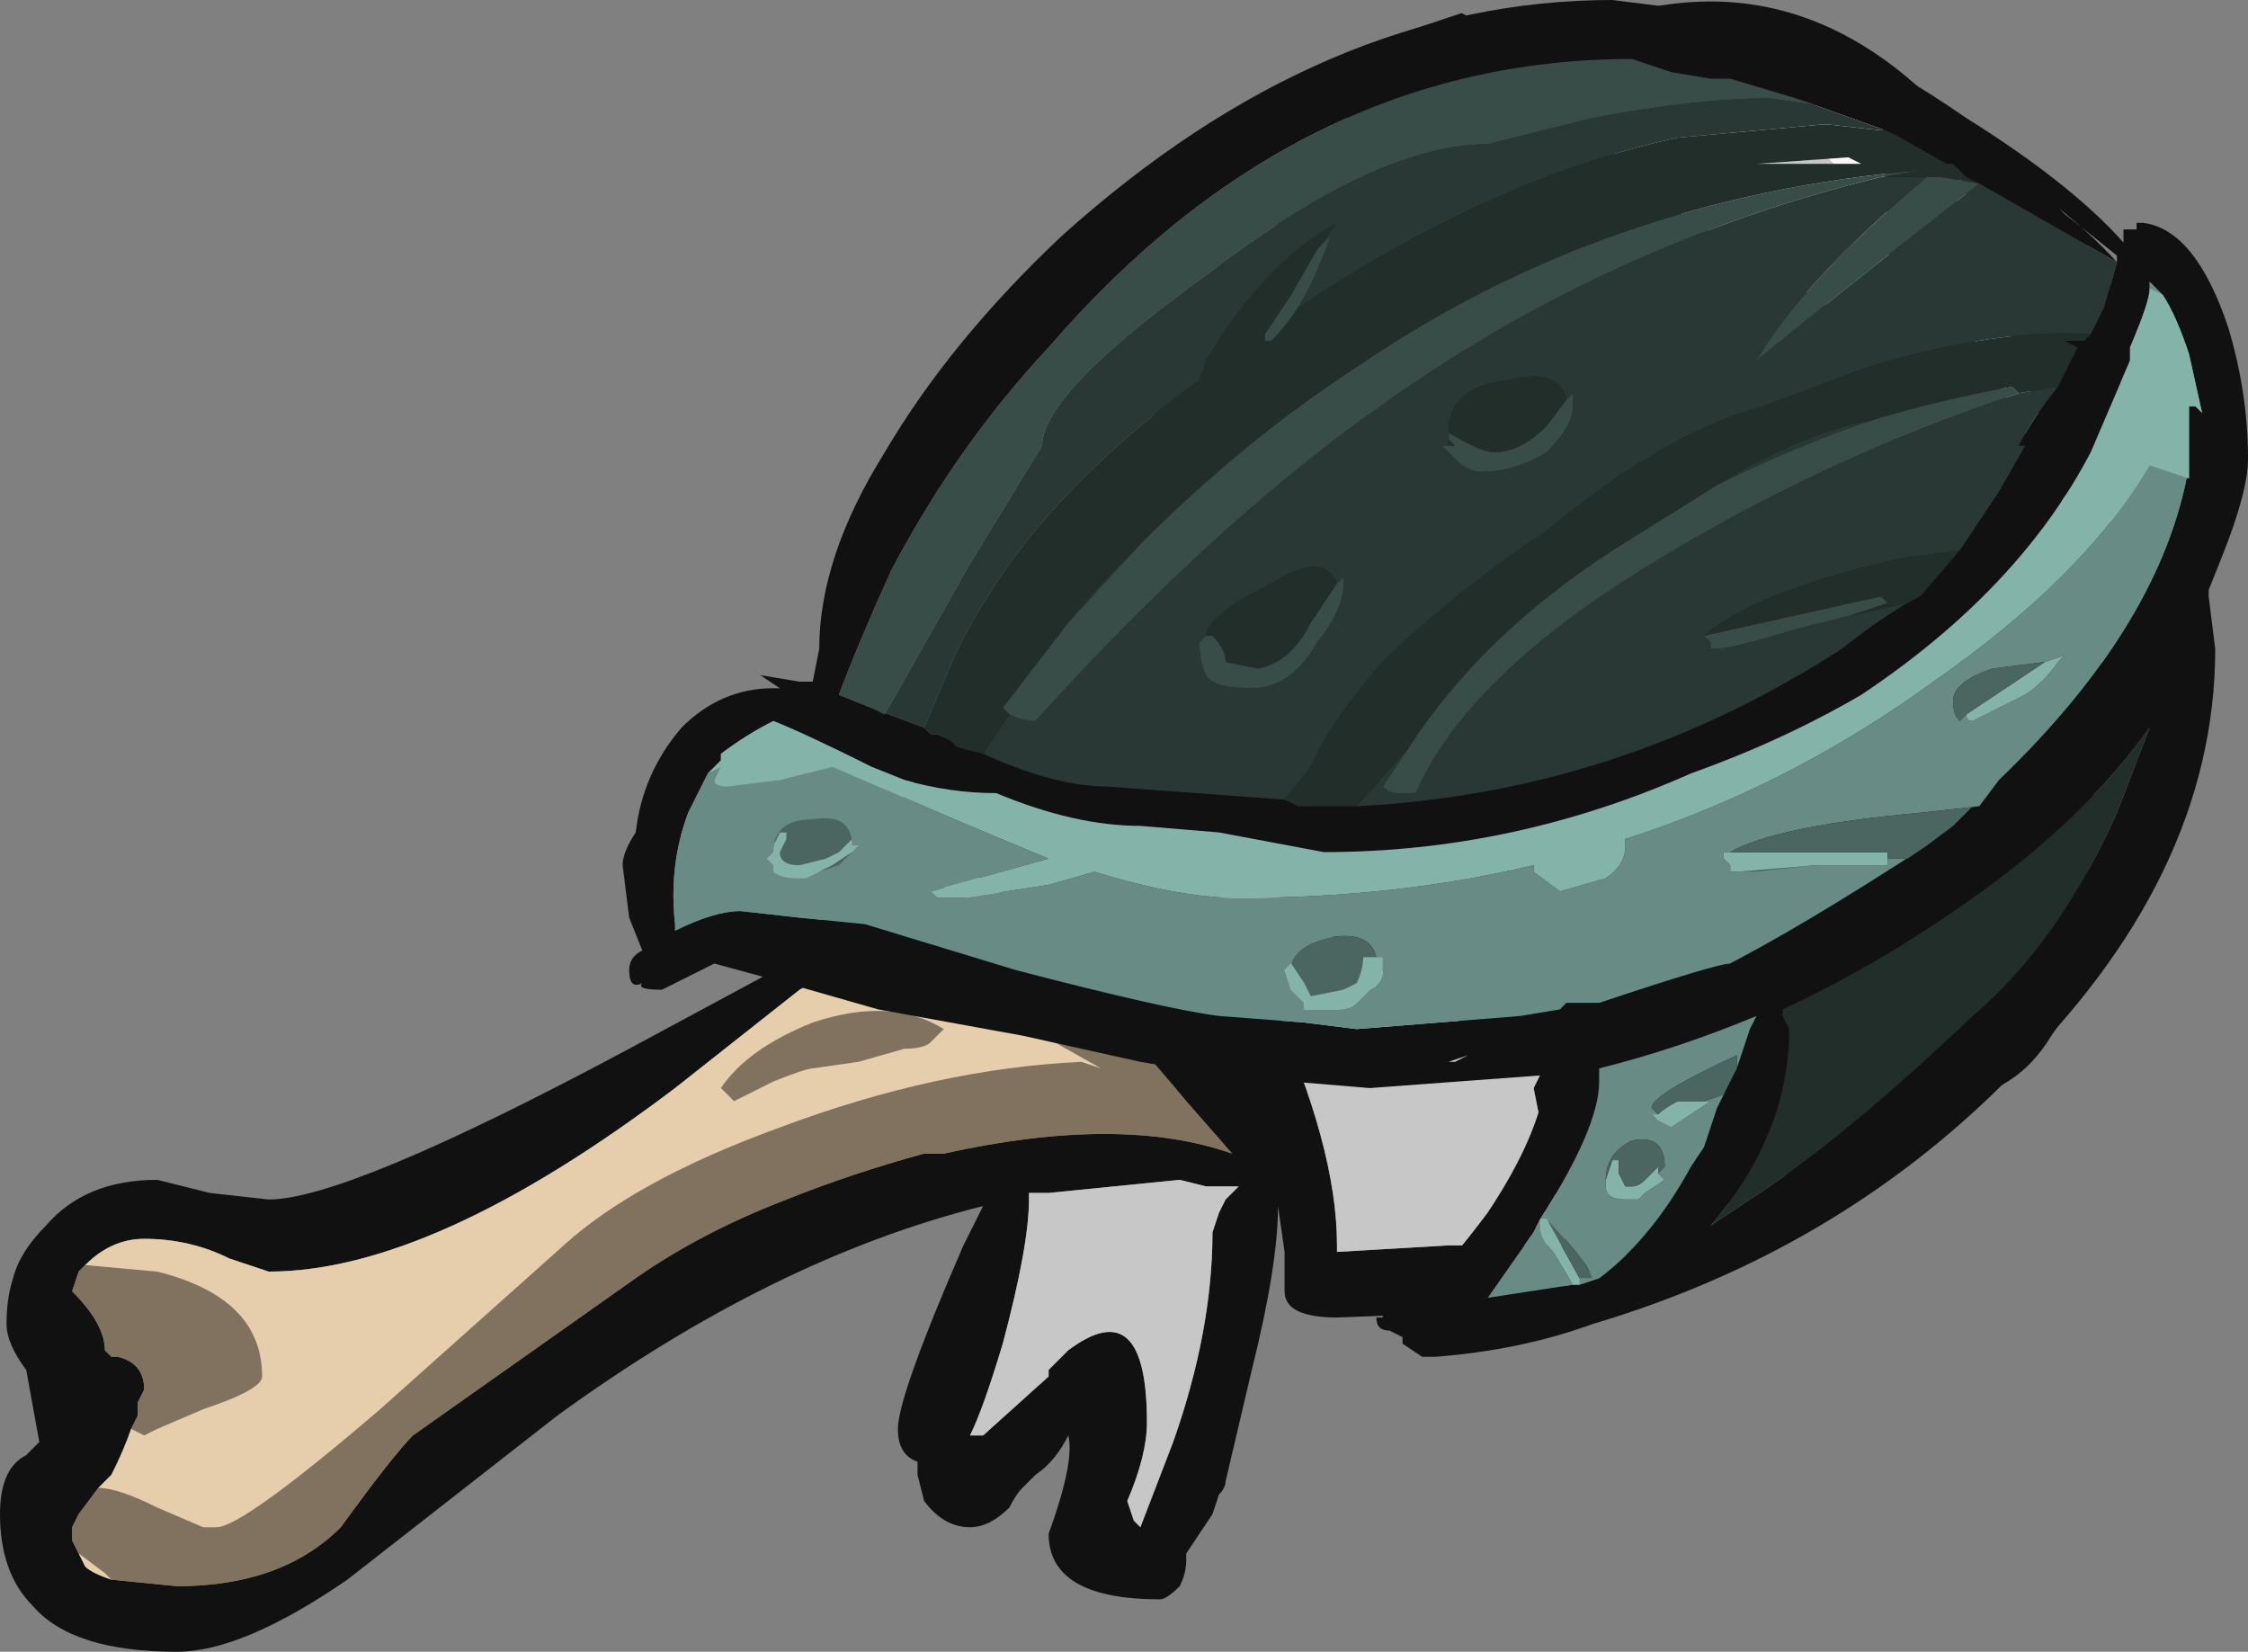 <?xml version="1.0" encoding="UTF-8" standalone="no"?>
<svg xmlns:ffdec="https://www.free-decompiler.com/flash" xmlns:xlink="http://www.w3.org/1999/xlink" ffdec:objectType="frame" height="88.2px" width="120.05px" xmlns="http://www.w3.org/2000/svg">
  <rect width="100%" height="100%" fill="#808080" stroke="none"/>
  <g transform="matrix(1.0, 0.0, 0.0, 1.0, 86.1, 43.4)">
    <use ffdec:characterId="28" height="12.6" transform="matrix(7.0, 0.0, 0.0, 7.0, -86.1, -43.4)" width="17.15" xlink:href="#shape0"/>
  </g>
  <defs>
    <g id="shape0" transform="matrix(1.0, 0.0, 0.0, 1.0, 12.3, 6.2)">
      <path d="M3.9 -3.65 L3.6 0.95 Q3.6 1.35 3.35 1.7 3.05 2.2 2.45 2.2 L-0.75 3.8 -2.1 3.85 Q-2.5 3.85 -2.5 3.65 L-2.5 3.35 -2.55 3.0 Q-2.55 3.45 -2.75 4.25 L-2.95 5.1 Q-2.95 5.15 -3.0 5.2 L-3.05 5.35 -3.25 5.65 -3.25 5.7 Q-3.25 5.8 -3.3 5.9 -3.4 6.0 -3.45 6.0 -4.3 6.0 -4.3 5.5 -4.1 4.95 -4.15 4.75 -4.25 4.95 -4.4 5.05 L-4.5 5.15 Q-4.55 5.2 -4.6 5.3 -4.75 5.45 -4.9 5.45 -5.1 5.45 -5.25 5.25 L-5.3 5.05 -5.3 4.95 Q-5.45 4.9 -5.45 4.7 -5.45 4.45 -4.95 3.3 L-4.8 3.0 Q-6.4 3.4 -8.05 4.6 L-9.65 5.85 Q-10.45 6.4 -10.95 6.4 -11.75 6.4 -12.05 6.05 -12.3 5.8 -12.3 5.35 -12.3 5.0 -12.1 4.9 L-12.0 4.8 -12.1 4.25 Q-12.25 4.05 -12.25 3.9 -12.25 3.7 -12.2 3.55 -12.15 3.35 -11.95 3.15 -11.65 2.8 -11.1 2.8 L-10.7 2.9 -10.25 2.95 Q-9.65 2.95 -7.5 1.8 L-6.2 1.1 -1.6 -5.95 -1.15 -6.1 -1.05 -6.05 0.1 -6.1 Q1.6 -6.5 2.75 -5.1 L3.2 -4.85 Q3.9 -4.1 3.9 -3.65 M1.15 2.0 L-2.9 -3.5 1.15 2.0 M2.15 -3.55 L2.05 -5.45 0.05 -5.25 0.0 -4.95 0.0 -4.9 2.15 -3.55 M2.65 -4.85 L2.6 -4.35 2.55 -4.0 3.55 -2.15 2.65 -4.85 M2.8 -2.9 L2.45 1.75 2.8 -2.9 M1.65 -0.2 L-0.3 -1.6 1.65 -0.2 M-2.95 -1.35 L-4.65 -1.85 -2.95 -1.35 M-2.7 1.2 L-2.6 1.45 Q-2.1 2.55 -2.1 3.3 -2.1 3.5 -2.1 3.35 L-1.25 3.3 -0.35 3.3 -0.5 2.6 -0.6 2.1 -0.55 2.0 -3.2 0.25 -2.7 1.2 M-11.45 5.85 L-10.95 5.9 Q-10.15 5.9 -9.7 5.45 -9.3 4.9 -9.15 4.75 L-7.45 3.55 Q-6.95 3.2 -6.3 2.95 -5.8 2.75 -5.25 2.6 L-5.1 2.6 Q-3.75 2.3 -2.9 2.6 L-3.25 2.2 Q-3.75 1.6 -3.9 1.5 L-5.5 0.95 -6.2 1.35 -7.15 2.1 Q-9.0 3.5 -10.25 3.5 L-10.55 3.4 Q-10.85 3.25 -11.2 3.25 -11.45 3.25 -11.65 3.45 L-11.7 3.5 -11.75 3.65 Q-11.5 3.9 -11.5 4.1 L-11.45 4.15 -11.4 4.15 Q-11.2 4.2 -11.2 4.4 L-11.25 4.5 -11.25 4.6 -11.3 4.7 Q-11.35 4.85 -11.45 5.05 L-11.55 5.15 -11.7 5.35 -11.75 5.45 -11.75 5.55 -11.65 5.75 Q-11.6 5.8 -11.45 5.85 M-3.9 1.2 L-5.15 0.25 -5.15 0.55 -4.6 0.8 -4.4 0.9 -3.95 1.15 -3.9 1.2 M-4.45 2.9 L-4.45 2.95 Q-4.45 3.3 -4.65 4.05 -4.8 4.55 -4.9 4.75 L-4.8 4.75 -4.3 4.3 -4.3 4.25 -4.15 4.1 Q-3.55 3.65 -3.55 4.65 -3.55 4.9 -3.7 5.25 L-3.65 5.4 -3.6 5.45 -3.35 4.8 Q-3.05 3.95 -3.05 3.2 L-3.0 3.05 -2.95 2.95 -2.85 2.85 -3.1 2.85 -3.3 2.8 -4.3 2.9 -4.45 2.9" fill="#111111" fill-rule="evenodd" stroke="none"/>
      <path d="M0.0 -4.9 L0.0 -4.95 0.0 -4.9 M2.55 -4.0 L2.6 -4.35 2.55 -4.0 M-3.2 0.25 L-2.7 1.2 -3.2 0.25 M-5.15 0.25 L-5.15 0.55 -5.15 0.25 M-4.6 0.8 L-4.4 0.9 -4.6 0.8 M-3.95 1.15 L-3.9 1.2 -3.95 1.15" fill="#ffffff" fill-rule="evenodd" stroke="none"/>
      <path d="M-2.9 2.6 Q-3.75 2.3 -5.1 2.6 L-5.25 2.6 Q-5.8 2.75 -6.3 2.95 -6.95 3.2 -7.45 3.55 L-9.15 4.75 Q-9.3 4.9 -9.7 5.45 -10.15 5.9 -10.95 5.9 L-11.45 5.85 -11.5 5.8 -11.7 5.65 -11.75 5.55 -11.75 5.45 -11.7 5.35 -11.55 5.15 Q-11.4 5.15 -11.1 5.3 L-10.75 5.45 -10.65 5.45 Q-10.45 5.45 -9.4 4.55 L-8.0 3.3 Q-7.45 2.8 -6.35 2.4 -5.15 1.95 -4.05 1.9 L-3.9 1.95 -4.7 1.5 -5.5 0.95 -3.9 1.5 Q-3.75 1.6 -3.25 2.2 L-2.9 2.6 M-11.3 4.7 L-11.25 4.6 -11.25 4.5 -11.2 4.4 Q-11.2 4.2 -11.4 4.15 L-11.45 4.15 -11.5 4.1 Q-11.5 3.9 -11.75 3.65 L-11.7 3.5 -11.65 3.45 -11.1 3.5 Q-10.3 3.7 -10.3 4.3 -10.3 4.4 -10.75 4.55 L-11.1 4.7 -11.2 4.75 -11.3 4.7 M-5.2 1.75 Q-5.25 1.8 -5.4 1.8 L-5.75 1.9 -6.1 1.95 Q-6.15 1.95 -6.4 2.05 L-6.7 2.2 -6.8 2.1 Q-6.6 1.8 -6.1 1.6 -5.5 1.4 -5.1 1.65 L-5.2 1.75" fill="#80725f" fill-rule="evenodd" stroke="none"/>
      <path d="M-11.45 5.85 Q-11.6 5.8 -11.65 5.75 L-11.75 5.55 -11.7 5.65 -11.5 5.8 -11.45 5.85 M-11.55 5.15 L-11.45 5.05 Q-11.35 4.85 -11.3 4.7 L-11.2 4.75 -11.1 4.7 -10.75 4.55 Q-10.3 4.4 -10.3 4.3 -10.3 3.7 -11.1 3.5 L-11.65 3.45 Q-11.45 3.25 -11.2 3.25 -10.85 3.25 -10.55 3.4 L-10.25 3.5 Q-9.0 3.5 -7.15 2.1 L-6.2 1.35 -5.5 0.95 -4.7 1.5 -3.9 1.95 -4.05 1.9 Q-5.15 1.95 -6.35 2.4 -7.45 2.8 -8.0 3.3 L-9.4 4.55 Q-10.45 5.45 -10.65 5.45 L-10.75 5.45 -11.1 5.3 Q-11.4 5.15 -11.55 5.15 M-5.2 1.75 L-5.1 1.65 Q-5.5 1.4 -6.1 1.6 -6.6 1.8 -6.8 2.1 L-6.7 2.2 -6.4 2.05 Q-6.15 1.95 -6.1 1.95 L-5.75 1.9 -5.4 1.8 Q-5.25 1.8 -5.2 1.75" fill="#e6cdac" fill-rule="evenodd" stroke="none"/>
      <path d="M-2.9 -3.5 L1.15 2.0 -2.9 -3.5 M0.05 -5.25 L1.25 -5.15 Q1.75 -5.15 2.0 -4.35 L2.15 -3.55 0.0 -4.9 0.0 -4.95 0.05 -5.25 M2.6 -4.35 L2.65 -4.85 3.55 -2.15 2.55 -4.0 2.6 -4.35 M2.45 1.75 L2.8 -2.9 2.45 1.75 M-0.3 -1.6 L1.65 -0.2 -0.3 -1.6 M-4.65 -1.85 L-2.95 -1.35 -4.65 -1.85 M-3.2 0.25 L-0.55 2.0 -0.6 2.1 -0.5 2.6 -0.35 3.3 -1.25 3.3 -2.1 3.35 Q-2.1 3.5 -2.1 3.3 -2.1 2.55 -2.6 1.45 L-2.7 1.2 -3.2 0.25 M-5.15 0.25 L-3.9 1.2 -3.95 1.15 -4.4 0.9 -4.6 0.8 -5.15 0.55 -5.15 0.25 M-4.45 2.9 L-4.3 2.9 -3.3 2.8 -3.1 2.85 -2.85 2.85 -2.95 2.95 -3.0 3.05 -3.05 3.2 Q-3.05 3.95 -3.35 4.8 L-3.6 5.45 -3.65 5.4 -3.7 5.25 Q-3.55 4.9 -3.55 4.65 -3.55 3.65 -4.15 4.1 L-4.3 4.25 -4.3 4.3 -4.8 4.75 -4.9 4.75 Q-4.8 4.55 -4.65 4.05 -4.45 3.3 -4.45 2.95 L-4.45 2.9" fill="#c7c7c7" fill-rule="evenodd" stroke="none"/>
      <path d="M-2.9 -3.5 L1.15 2.0 -2.9 -3.5 M0.05 -5.25 L2.05 -5.45 2.15 -3.55 2.0 -4.35 Q1.75 -5.15 1.25 -5.15 L0.05 -5.25 M2.65 -4.85 L3.55 -2.15 2.65 -4.85 M2.45 1.75 L2.8 -2.9 2.45 1.75 M1.65 -0.2 L-0.3 -1.6 1.65 -0.2 M-4.65 -1.85 L-2.95 -1.35 -4.65 -1.85" fill="#f7f7f7" fill-rule="evenodd" stroke="none"/>
      <path d="M4.05 -4.5 Q4.45 -4.45 4.7 -3.7 4.85 -3.2 4.85 -2.7 4.85 -2.45 4.65 -1.95 L4.55 -1.7 4.55 -1.65 4.6 -1.25 Q4.6 0.5 3.0 2.05 1.7 3.35 -0.15 3.9 -0.7 4.1 -1.35 4.15 L-1.45 4.15 -1.6 4.05 -1.6 4.0 -1.7 3.95 Q-1.8 3.95 -1.8 3.85 L-1.75 3.85 -1.75 3.8 -1.7 3.8 -1.5 3.7 Q-1.25 3.45 -0.95 3.05 -0.55 2.45 -0.5 2.0 L-1.85 2.1 -2.45 2.05 -3.0 2.0 -3.6 1.9 -4.5 1.7 -5.6 1.5 -6.3 1.3 -6.85 1.15 Q-6.95 1.2 -7.05 1.25 L-7.25 1.35 Q-7.45 1.35 -7.4 1.3 -7.5 1.35 -7.5 1.2 -7.5 1.1 -7.4 1.05 L-7.5 0.8 -7.55 0.4 Q-7.55 0.3 -7.45 0.15 -7.4 -0.3 -7.1 -0.65 -6.8 -0.95 -6.4 -0.95 L-6.35 -0.95 -6.5 -1.05 -6.2 -1.0 -6.1 -1.0 -6.05 -1.25 Q-6.05 -1.95 -5.55 -2.75 -5.05 -3.6 -4.2 -4.4 -2.2 -6.2 0.0 -6.2 L0.4 -6.15 0.75 -6.1 Q1.55 -6.1 2.7 -5.3 3.5 -4.8 3.9 -4.35 L3.9 -4.45 4.0 -4.45 4.0 -4.5 4.05 -4.5 M3.55 -3.55 L3.6 -3.6 3.65 -3.65 3.75 -3.85 3.85 -4.2 2.8 -4.8 2.7 -4.85 2.6 -4.95 2.55 -4.95 2.2 -5.15 2.1 -5.2 1.4 -5.45 0.9 -5.6 0.75 -5.6 0.45 -5.65 0.15 -5.75 Q-2.4 -5.75 -4.3 -3.55 -5.0 -2.8 -5.5 -1.85 -5.75 -1.3 -5.9 -0.9 L-5.65 -0.8 -5.25 -0.65 -5.2 -0.6 -5.15 -0.6 -5.05 -0.55 -5.0 -0.5 -4.8 -0.45 Q-4.25 -0.2 -3.85 -0.2 L-2.5 -0.1 -2.4 -0.05 -1.95 -0.05 Q0.05 -0.15 1.75 -1.25 2.0 -1.45 2.25 -1.6 L2.35 -1.65 2.65 -2.0 2.95 -2.45 3.15 -2.8 3.1 -2.8 Q3.2 -3.0 3.4 -3.25 L3.55 -3.55 M4.2 -3.95 L4.1 -4.05 4.1 -4.0 Q4.1 -3.9 3.95 -3.55 L3.95 -3.45 3.65 -2.75 Q3.1 -1.7 1.9 -0.9 1.3 -0.55 0.6 -0.3 -0.75 0.3 -2.2 0.3 L-3.0 0.15 -3.6 0.1 Q-4.1 0.1 -4.7 -0.15 -5.05 -0.15 -5.4 -0.25 L-5.65 -0.35 Q-6.15 -0.6 -6.4 -0.7 -6.6 -0.6 -6.8 -0.45 L-6.8 -0.4 -6.9 -0.3 -7.05 0.0 Q-7.2 0.4 -7.15 0.85 L-7.15 0.9 Q-6.85 0.75 -6.65 0.75 L-6.2 0.8 -5.7 0.85 -4.55 1.2 Q-3.4 1.5 -3.0 1.55 L-2.35 1.6 -1.95 1.65 -0.7 1.55 -0.4 1.5 -0.35 1.45 -0.1 1.45 Q0.8 1.15 0.9 1.15 L0.8 1.2 Q1.4 0.9 2.4 0.25 L2.6 0.1 2.75 -0.05 2.8 -0.05 2.95 -0.25 Q4.2 -1.45 4.4 -2.65 L4.4 -3.1 4.45 -3.1 4.5 -3.05 4.4 -3.5 Q4.3 -3.8 4.2 -3.95 M4.1 -4.35 L4.1 -4.35 M3.85 -4.25 Q3.05 -4.9 2.5 -5.25 L2.0 -5.5 2.55 -5.2 Q3.45 -4.65 3.85 -4.2 L3.85 -4.25 M4.1 -0.65 Q3.6 0.05 2.75 0.65 2.05 1.15 1.3 1.5 L1.3 1.55 1.35 1.65 Q1.35 2.45 0.75 3.15 L1.05 2.95 Q1.75 2.5 2.75 1.55 3.4 1.0 3.85 0.0 L4.1 -0.65 M0.95 1.95 L1.05 1.65 1.1 1.55 Q0.5 1.8 -0.1 1.95 L-0.1 2.05 Q-0.1 2.4 -0.55 3.1 L-0.6 3.2 -0.95 3.7 -0.3 3.6 -0.25 3.6 -0.1 3.55 Q0.3 3.25 0.6 2.7 L0.7 2.55 0.8 2.25 0.85 2.15 0.95 1.95 M-6.3 -0.9 L-6.3 -0.9 M-1.25 1.9 L-1.2 1.9 -1.1 1.85 -1.25 1.9" fill="#111111" fill-rule="evenodd" stroke="none"/>
      <path d="M3.6 -3.6 L3.45 -3.6 3.55 -3.55 3.4 -3.25 3.1 -3.2 3.05 -3.25 Q2.5 -3.15 2.0 -3.0 1.45 -2.9 0.8 -2.5 L0.0 -2.0 Q-1.0 -1.35 -1.55 -0.5 L-1.95 -0.05 -2.4 -0.05 -2.5 -0.1 -2.3 -0.35 Q-2.15 -0.7 -1.75 -1.15 -1.25 -1.65 -0.5 -2.15 0.4 -2.9 1.15 -3.1 1.55 -3.25 1.95 -3.4 2.95 -3.7 3.65 -3.65 L3.6 -3.6 M2.4 -4.85 L2.05 -4.85 2.35 -4.9 Q-0.05 -4.7 -1.95 -3.4 -2.8 -2.85 -3.6 -2.05 -4.05 -1.6 -4.15 -1.45 L-4.65 -0.8 -4.6 -0.75 -4.8 -0.45 -5.0 -0.5 -5.05 -0.55 -5.15 -0.6 -5.2 -0.6 -5.25 -0.65 -5.1 -1.0 Q-4.95 -1.4 -4.6 -1.9 -4.05 -2.65 -3.15 -3.3 L-3.1 -3.45 Q-2.65 -4.2 -2.1 -4.5 L-2.25 -4.3 -2.45 -3.95 -2.65 -3.65 -2.65 -3.6 -2.6 -3.6 Q-2.5 -3.7 -2.4 -3.85 -0.9 -4.85 0.5 -5.15 L1.6 -5.25 1.65 -5.25 2.1 -5.2 2.2 -5.15 2.55 -4.95 2.6 -4.95 2.7 -4.85 2.8 -4.8 2.5 -4.85 2.4 -4.85 M1.8 -5.0 L1.1 -4.95 1.9 -4.95 1.8 -5.0 M0.75 -1.3 L0.7 -1.35 Q1.1 -1.7 2.25 -1.95 L2.65 -2.0 2.35 -1.65 2.25 -1.6 1.8 -1.5 2.1 -1.6 2.05 -1.65 0.7 -1.35 0.75 -1.3 M4.1 -0.65 L3.85 0.0 Q3.4 1.0 2.75 1.55 1.75 2.5 1.05 2.95 L0.75 3.15 Q1.35 2.45 1.35 1.65 L1.3 1.55 1.3 1.5 Q2.05 1.15 2.75 0.65 3.6 0.05 4.1 -0.65 M-3.1 -1.35 Q-3.1 -1.5 -2.6 -1.75 -2.2 -2.0 -2.1 -1.75 L-2.3 -1.45 Q-2.45 -1.15 -2.7 -1.1 L-2.95 -1.15 Q-2.95 -1.25 -3.05 -1.35 L-3.1 -1.35 M-0.35 -3.15 L-0.5 -2.95 Q-0.7 -2.75 -0.9 -2.75 -1.0 -2.75 -1.25 -2.9 -1.25 -3.25 -0.8 -3.3 -0.4 -3.4 -0.35 -3.15 M-1.25 -2.85 L-1.2 -2.8 -1.25 -2.8 -1.25 -2.85" fill="#222e2a" fill-rule="evenodd" stroke="none"/>
      <path d="M3.65 -3.65 Q2.95 -3.7 1.95 -3.4 1.55 -3.25 1.15 -3.1 0.4 -2.9 -0.5 -2.15 -1.25 -1.65 -1.75 -1.15 -2.15 -0.7 -2.3 -0.35 L-2.5 -0.1 -3.85 -0.2 Q-4.25 -0.2 -4.8 -0.45 L-4.6 -0.75 Q-4.5 -0.7 -4.4 -0.7 -3.0 -2.25 -1.7 -3.15 0.0 -4.35 2.05 -4.85 L2.4 -4.85 Q1.45 -4.05 1.1 -3.45 1.65 -3.9 2.8 -4.8 L3.85 -4.2 3.75 -3.85 3.65 -3.65 M-1.95 -0.05 L-1.55 -0.5 -1.75 -0.2 Q-1.7 -0.15 -1.65 -0.15 L-1.5 -0.15 Q-1.1 -1.05 0.3 -1.9 1.6 -2.7 3.1 -3.2 L3.4 -3.25 Q3.2 -3.0 3.1 -2.8 L3.15 -2.8 2.95 -2.45 2.65 -2.0 2.25 -1.95 Q1.1 -1.7 0.7 -1.35 L0.75 -1.3 0.75 -1.25 0.8 -1.25 Q0.9 -1.25 1.4 -1.4 L1.8 -1.5 2.25 -1.6 Q2.0 -1.45 1.75 -1.25 0.05 -0.15 -1.95 -0.05 M0.8 -2.5 Q1.45 -2.9 2.0 -3.0 1.4 -2.8 0.8 -2.5 M1.4 -5.45 L2.1 -5.2 1.65 -5.25 1.6 -5.25 0.5 -5.15 Q-0.9 -4.85 -2.4 -3.85 -2.25 -4.1 -2.15 -4.4 L-2.25 -4.3 -2.1 -4.5 Q-2.65 -4.2 -3.1 -3.45 L-3.15 -3.3 Q-4.05 -2.65 -4.6 -1.9 -4.95 -1.4 -5.1 -1.0 L-5.25 -0.65 -5.65 -0.8 -5.55 -0.75 -4.9 -1.9 -4.35 -2.8 Q-4.35 -3.2 -3.1 -4.1 -1.8 -5.1 -0.95 -5.1 L-0.15 -5.3 Q0.65 -5.45 1.2 -5.45 L1.55 -5.4 1.4 -5.45 M-3.6 -2.05 L-4.15 -1.45 Q-4.05 -1.6 -3.6 -2.05 M-3.1 -1.35 L-3.15 -1.3 Q-3.15 -1.15 -3.1 -1.05 -3.05 -0.95 -2.75 -0.95 -2.45 -0.95 -2.25 -1.3 -2.05 -1.55 -2.05 -1.75 -2.05 -1.85 -2.05 -1.8 L-2.1 -1.75 Q-2.2 -2.0 -2.6 -1.75 -3.1 -1.5 -3.1 -1.35 M-1.25 -2.8 L-1.3 -2.8 -1.2 -2.7 Q-1.1 -2.6 -1.0 -2.6 -0.75 -2.6 -0.5 -2.75 -0.3 -2.95 -0.3 -3.1 L-0.3 -3.2 -0.35 -3.15 Q-0.4 -3.4 -0.8 -3.3 -1.25 -3.25 -1.25 -2.9 L-1.25 -2.85 -1.25 -2.8" fill="#293834" fill-rule="evenodd" stroke="none"/>
      <path d="M-1.55 -0.5 Q-1.0 -1.35 0.0 -2.0 L0.8 -2.5 Q1.4 -2.8 2.0 -3.0 2.5 -3.15 3.05 -3.25 L3.1 -3.2 Q1.6 -2.7 0.3 -1.9 -1.1 -1.05 -1.5 -0.15 L-1.65 -0.15 Q-1.7 -0.15 -1.75 -0.2 L-1.55 -0.5 M2.8 -4.8 Q1.65 -3.9 1.1 -3.45 1.45 -4.05 2.4 -4.85 L2.5 -4.85 2.8 -4.8 M2.05 -4.85 Q0.0 -4.35 -1.7 -3.15 -3.0 -2.25 -4.4 -0.7 -4.5 -0.7 -4.6 -0.75 L-4.65 -0.8 -4.15 -1.45 -3.6 -2.05 Q-2.8 -2.85 -1.95 -3.4 -0.05 -4.7 2.35 -4.9 L2.05 -4.85 M-5.65 -0.8 L-5.9 -0.9 Q-5.75 -1.3 -5.5 -1.85 -5.0 -2.8 -4.3 -3.55 -2.4 -5.75 0.15 -5.75 L0.45 -5.65 0.75 -5.6 0.9 -5.6 1.4 -5.45 1.55 -5.4 1.2 -5.45 Q0.65 -5.45 -0.15 -5.3 L-0.95 -5.1 Q-1.8 -5.1 -3.1 -4.1 -4.35 -3.2 -4.35 -2.8 L-4.9 -1.9 -5.55 -0.75 -5.65 -0.8 M-2.25 -4.3 L-2.15 -4.4 Q-2.25 -4.1 -2.4 -3.85 -2.5 -3.7 -2.6 -3.6 L-2.65 -3.6 -2.65 -3.65 -2.45 -3.95 -2.25 -4.3 M0.75 -1.3 L0.7 -1.35 2.05 -1.65 2.1 -1.6 1.8 -1.5 1.4 -1.4 Q0.9 -1.25 0.8 -1.25 L0.75 -1.25 0.75 -1.3 M-2.1 -1.75 L-2.05 -1.8 Q-2.05 -1.85 -2.05 -1.75 -2.05 -1.55 -2.25 -1.3 -2.45 -0.95 -2.75 -0.95 -3.05 -0.95 -3.1 -1.05 -3.15 -1.15 -3.15 -1.3 L-3.1 -1.35 -3.05 -1.35 Q-2.95 -1.25 -2.95 -1.15 L-2.7 -1.1 Q-2.45 -1.15 -2.3 -1.45 L-2.1 -1.75 M-0.35 -3.15 L-0.3 -3.2 -0.3 -3.1 Q-0.3 -2.95 -0.5 -2.75 -0.75 -2.6 -1.0 -2.6 -1.1 -2.6 -1.2 -2.7 L-1.3 -2.8 -1.25 -2.8 -1.2 -2.8 -1.25 -2.85 -1.25 -2.9 Q-1.0 -2.75 -0.9 -2.75 -0.7 -2.75 -0.5 -2.95 L-0.35 -3.15" fill="#394d48" fill-rule="evenodd" stroke="none"/>
      <path d="M4.1 -4.0 L4.1 -4.05 4.2 -3.95 4.1 -4.0 M4.4 -2.65 Q4.2 -1.45 2.95 -0.25 L2.8 -0.05 2.35 0.0 Q1.25 0.1 0.9 0.3 L0.85 0.3 0.85 0.35 0.9 0.4 0.9 0.45 0.95 0.45 1.55 0.4 2.1 0.4 2.1 0.35 2.25 0.35 2.4 0.25 Q1.4 0.9 0.8 1.2 L0.9 1.15 Q0.8 1.15 -0.1 1.45 L-0.35 1.45 -0.4 1.5 -0.7 1.55 -1.95 1.65 -2.35 1.6 -3.0 1.55 Q-3.4 1.5 -4.55 1.2 L-5.7 0.85 -6.2 0.8 -6.65 0.75 Q-6.85 0.75 -7.15 0.9 L-7.15 0.85 Q-7.2 0.4 -7.05 0.0 L-6.9 -0.3 -6.8 -0.35 -6.85 -0.25 Q-6.85 -0.2 -6.75 -0.2 L-6.35 -0.25 -5.95 -0.35 -4.9 0.1 -4.3 0.35 -5.2 0.6 -5.15 0.65 -4.95 0.65 -4.3 0.55 -3.95 0.45 Q-3.3 0.65 -2.85 0.65 -1.65 0.65 -0.6 0.4 L-0.6 0.45 -0.4 0.6 -0.05 0.5 Q0.1 0.4 0.1 0.25 L0.1 0.2 Q1.35 -0.2 2.45 -1.0 3.6 -1.8 4.1 -2.65 L4.4 -2.55 4.4 -2.65 M3.3 -1.15 L2.9 -1.1 Q2.6 -1.0 2.6 -0.85 2.6 -0.75 2.65 -0.7 L2.7 -0.75 Q2.7 -0.7 2.75 -0.7 L3.15 -0.9 Q3.3 -1.0 3.4 -1.15 L3.45 -1.2 3.3 -1.15 M-0.55 3.1 Q-0.1 2.4 -0.1 2.05 L-0.1 1.95 Q0.5 1.8 1.1 1.55 L1.05 1.65 0.95 1.95 0.95 1.85 Q0.3 2.15 0.3 2.25 L0.35 2.3 0.3 2.3 0.35 2.35 0.45 2.4 0.75 2.2 0.7 2.2 0.85 2.15 0.8 2.25 0.7 2.55 0.6 2.7 Q0.3 3.25 -0.1 3.55 L-0.25 3.6 -0.25 3.55 -0.15 3.55 -0.2 3.45 Q-0.35 3.25 -0.5 3.1 L-0.55 3.1 -0.55 3.15 Q-0.55 3.25 -0.45 3.35 L-0.3 3.6 -0.95 3.7 -0.6 3.2 -0.55 3.1 M0.35 2.75 L0.4 2.7 Q0.4 2.45 0.15 2.5 -0.05 2.6 -0.05 2.8 L-0.05 2.85 Q-0.05 2.95 0.1 2.95 L0.15 2.95 0.2 2.95 0.25 2.9 0.4 2.8 0.35 2.75 M-2.45 1.15 L-2.5 1.2 -2.45 1.35 -2.35 1.45 -2.35 1.5 -2.1 1.5 Q-2.0 1.5 -1.95 1.45 L-1.85 1.35 Q-1.75 1.3 -1.75 1.2 L-1.75 1.1 -1.8 1.1 Q-1.85 0.9 -2.15 0.95 -2.4 1.0 -2.45 1.15 M-5.8 0.3 L-5.75 0.25 -5.8 0.25 Q-5.8 0.0 -6.1 0.05 -6.4 0.05 -6.4 0.3 L-6.45 0.35 -6.4 0.4 -6.4 0.45 Q-6.35 0.5 -6.2 0.5 L-6.15 0.5 -6.05 0.45 -5.9 0.4 Q-5.85 0.35 -5.8 0.3" fill="#688c85" fill-rule="evenodd" stroke="none"/>
      <path d="M4.2 -3.95 Q4.3 -3.8 4.4 -3.5 L4.5 -3.05 4.45 -3.1 4.4 -3.1 4.4 -2.65 4.4 -2.55 4.1 -2.65 Q3.6 -1.8 2.45 -1.0 1.35 -0.2 0.1 0.2 L0.1 0.25 Q0.1 0.4 -0.05 0.5 L-0.4 0.6 -0.6 0.45 -0.6 0.4 Q-1.65 0.65 -2.85 0.65 -3.3 0.65 -3.95 0.45 L-4.3 0.55 -4.95 0.65 -5.15 0.65 -5.2 0.6 -4.3 0.35 -4.9 0.1 -5.95 -0.35 -6.35 -0.25 -6.75 -0.2 Q-6.85 -0.2 -6.85 -0.25 L-6.8 -0.35 -6.9 -0.3 -6.8 -0.4 -6.8 -0.45 Q-6.6 -0.6 -6.4 -0.7 -6.15 -0.6 -5.65 -0.35 L-5.4 -0.25 Q-5.05 -0.15 -4.7 -0.15 -4.1 0.1 -3.6 0.1 L-3.0 0.15 -2.2 0.3 Q-0.75 0.3 0.6 -0.3 1.3 -0.55 1.9 -0.9 3.1 -1.7 3.65 -2.75 L3.95 -3.45 3.95 -3.55 Q4.1 -3.9 4.1 -4.0 L4.2 -3.95 M2.7 -0.75 L3.3 -1.15 3.45 -1.2 3.4 -1.15 Q3.3 -1.0 3.15 -0.9 L2.75 -0.7 Q2.7 -0.7 2.7 -0.75 M0.9 0.3 L2.1 0.3 2.1 0.35 2.1 0.4 1.55 0.4 1.1 0.45 0.95 0.45 0.9 0.45 0.9 0.4 0.85 0.35 0.85 0.3 0.9 0.3 M-0.55 3.1 L-0.5 3.1 -0.25 3.55 -0.25 3.6 -0.3 3.6 -0.45 3.35 Q-0.55 3.25 -0.55 3.15 L-0.55 3.1 M0.7 2.2 L0.75 2.2 0.45 2.4 0.35 2.35 0.3 2.3 0.35 2.3 Q0.4 2.25 0.5 2.2 L0.7 2.2 M0.35 2.75 L0.4 2.8 0.25 2.9 0.2 2.95 0.15 2.95 0.1 2.95 Q-0.05 2.95 -0.05 2.85 L-0.05 2.8 0.0 2.65 0.05 2.65 0.05 2.75 0.1 2.85 0.15 2.85 Q0.2 2.85 0.25 2.8 L0.35 2.7 0.35 2.75 M-1.95 1.45 Q-2.0 1.5 -2.1 1.5 L-2.35 1.5 -2.35 1.45 -2.45 1.35 -2.5 1.2 -2.45 1.15 -2.35 1.3 -2.3 1.4 -2.05 1.35 -1.95 1.3 Q-1.9 1.2 -1.9 1.1 L-1.8 1.1 -1.75 1.1 -1.75 1.2 Q-1.75 1.3 -1.85 1.35 L-1.95 1.45 M-5.8 0.25 L-5.75 0.25 -5.8 0.3 -5.95 0.4 -6.05 0.45 -6.15 0.5 -6.2 0.5 Q-6.35 0.5 -6.4 0.45 L-6.4 0.4 -6.45 0.35 -6.4 0.3 -6.4 0.25 -6.35 0.15 -6.3 0.15 -6.3 0.2 -6.35 0.3 Q-6.35 0.4 -6.2 0.4 L-6.0 0.35 -5.9 0.3 -5.8 0.2 -5.8 0.25" fill="#84b3a9" fill-rule="evenodd" stroke="none"/>
      <path d="M2.8 -0.05 L2.75 -0.05 2.6 0.1 2.4 0.25 2.25 0.35 2.1 0.35 2.1 0.3 0.9 0.3 Q1.25 0.1 2.35 0.0 L2.8 -0.05 M3.3 -1.15 L2.7 -0.75 2.65 -0.7 Q2.6 -0.75 2.6 -0.85 2.6 -1.0 2.9 -1.1 L3.3 -1.15 M3.4 -1.15 L3.45 -1.2 3.4 -1.15 M0.85 0.35 L0.9 0.4 0.85 0.35 M0.95 0.45 L1.1 0.45 1.55 0.4 0.95 0.45 M-0.5 3.1 Q-0.35 3.25 -0.2 3.45 L-0.15 3.55 -0.25 3.55 -0.5 3.1 M0.85 2.15 L0.7 2.2 0.5 2.2 Q0.4 2.25 0.35 2.3 L0.3 2.25 Q0.3 2.15 0.95 1.85 L0.95 1.95 0.85 2.15 M-0.05 2.8 Q-0.05 2.6 0.15 2.5 0.4 2.45 0.4 2.7 L0.35 2.75 0.35 2.7 0.25 2.8 Q0.2 2.85 0.15 2.85 L0.1 2.85 0.05 2.75 0.05 2.65 0.0 2.65 -0.05 2.8 M0.2 2.95 L0.15 2.95 0.2 2.95 M-2.45 1.15 Q-2.4 1.0 -2.15 0.95 -1.85 0.9 -1.8 1.1 L-1.9 1.1 Q-1.9 1.2 -1.95 1.3 L-2.05 1.35 -2.3 1.4 -2.35 1.3 -2.45 1.15 M-0.55 3.1 L-0.55 3.15 -0.55 3.1 M-5.8 0.3 Q-5.85 0.35 -5.9 0.4 L-6.05 0.45 -5.95 0.4 -5.8 0.3 M-6.4 0.45 L-6.4 0.4 -6.4 0.45 M-6.4 0.3 Q-6.4 0.05 -6.1 0.05 -5.8 0.0 -5.8 0.25 L-5.8 0.2 -5.9 0.3 -6.0 0.35 -6.2 0.4 Q-6.35 0.4 -6.35 0.3 L-6.3 0.2 -6.3 0.15 -6.35 0.15 -6.4 0.25 -6.4 0.3" fill="#4b6660" fill-rule="evenodd" stroke="none"/>
    </g>
  </defs>
</svg>
